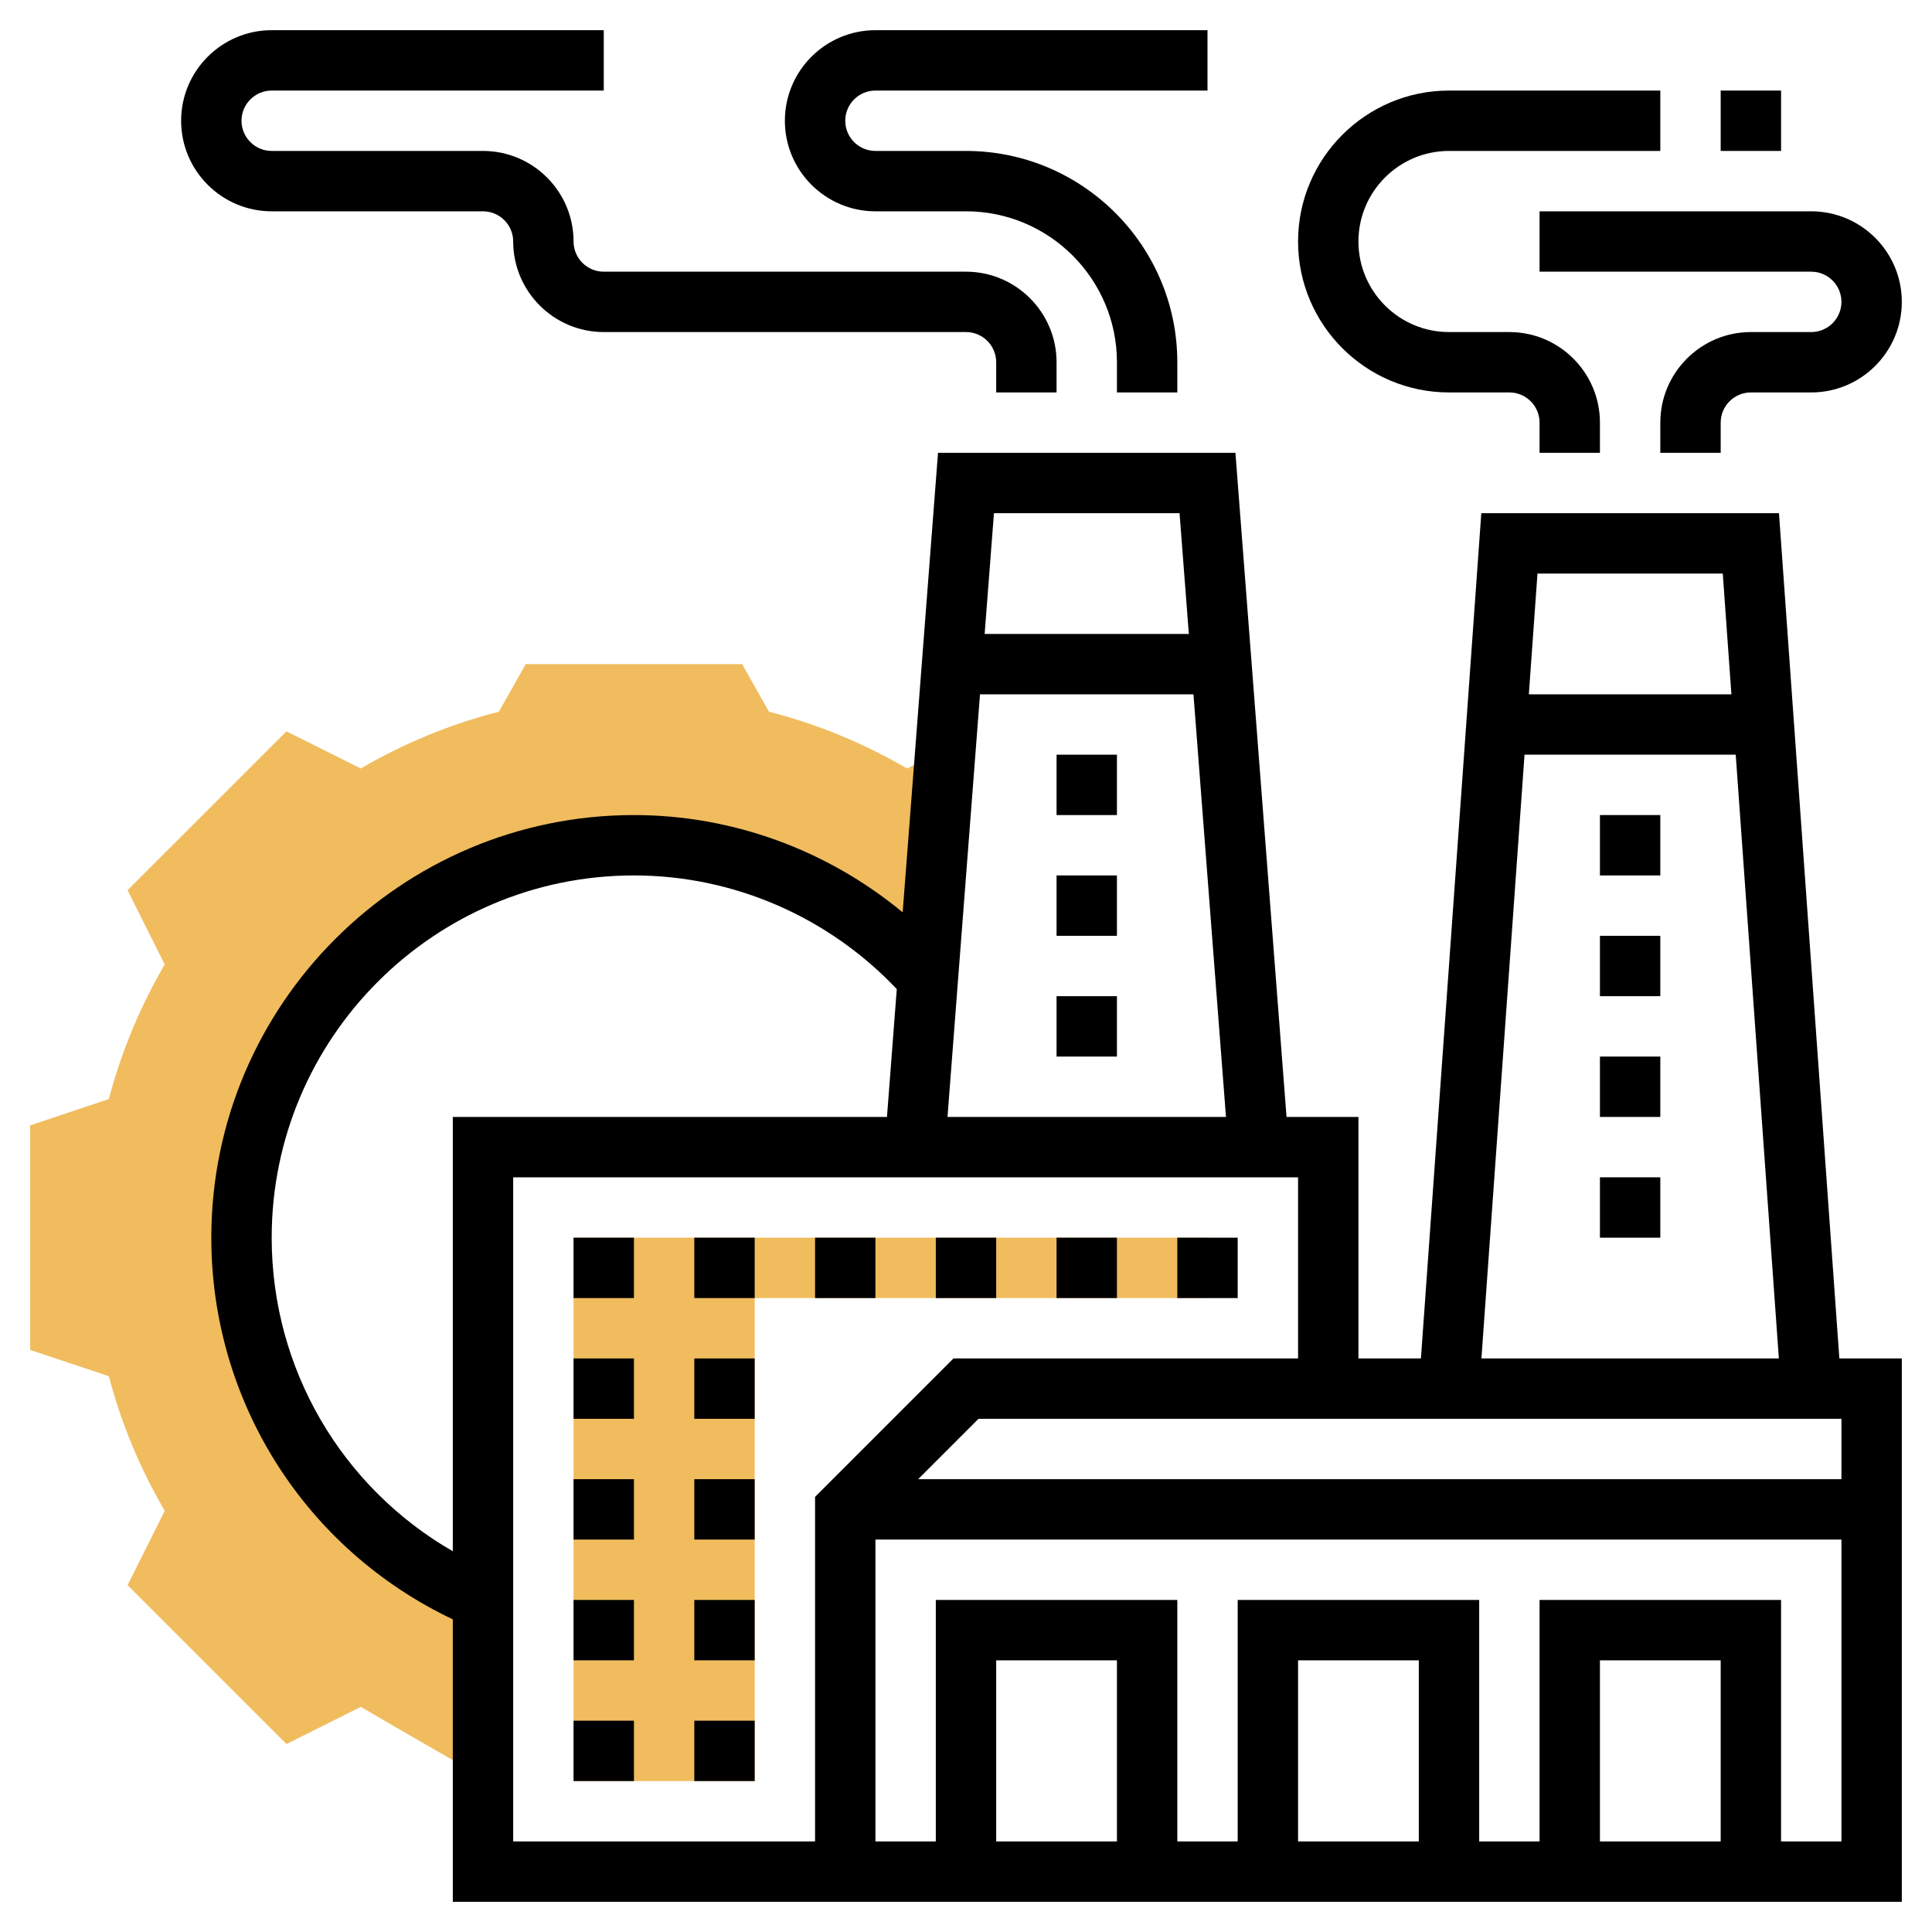 <svg id="Layer_5" enable-background="new 0 0 64 64" height="512" viewBox="0 0 64 64" width="512" xmlns="http://www.w3.org/2000/svg"><g><g><path d="m25 41h-6v18h6v-16h15v-2z" fill="#f0bc5e"/></g><g><g><path d="m16 52.989-.008.011c-4.694-1.961-7.992-6.595-7.992-12 0-7.18 5.82-13 13-13 3.877 0 7.357 1.698 9.739 4.39l.582-7.568-1.272.636c-1.438-.84-2.974-1.471-4.576-1.881l-.889-1.577h-7.168l-.89 1.576c-1.603.411-3.138 1.042-4.576 1.881l-2.461-1.23-5.263 5.262 1.231 2.461c-.819 1.403-1.44 2.899-1.852 4.459l-2.605.87v7.441l2.606.869c.411 1.561 1.032 3.057 1.852 4.46l-1.231 2.461 5.263 5.263 2.463-1.231c1.121.662 3.435 1.987 3.551 2.054l.429.245.067-.029z" fill="#f0bc5e"/></g></g><g><path d="m58.931 17h-9.861l-2 28h-2.07v-8h-2.382l-1.693-22h-9.852l-1.171 15.222c-2.491-2.058-5.628-3.222-8.902-3.222-7.72 0-14 6.28-14 14 0 5.442 3.121 10.328 8 12.643v9.357h48v-18h-2.069zm-1.862 2 .286 4h-6.71l.286-4zm-6.567 6h6.996l1.429 20h-9.853zm-9.89 12h-9.225l1.077-14h7.071zm-1.538-20 .308 4h-6.764l.308-4zm-30.074 24c0-6.617 5.383-12 12-12 3.302 0 6.445 1.374 8.707 3.765l-.325 4.235h-14.382v14.388c-3.687-2.124-6-6.05-6-10.388zm18 20h-10v-22h26v6h-11.414l-4.586 4.586zm10 0h-4v-6h4zm10 0h-4v-6h4zm10 0h-4v-6h4zm2 0v-8h-8v8h-2v-8h-8v8h-2v-8h-8v8h-2v-10h32v10zm2-12h-30.586l2-2h28.586z"/><path d="m51 9h9c.552 0 1 .449 1 1s-.448 1-1 1h-2c-1.654 0-3 1.346-3 3v1h2v-1c0-.551.448-1 1-1h2c1.654 0 3-1.346 3-3s-1.346-3-3-3h-9z"/><path d="m48 13h2c.552 0 1 .449 1 1v1h2v-1c0-1.654-1.346-3-3-3h-2c-1.654 0-3-1.346-3-3s1.346-3 3-3h7v-2h-7c-2.757 0-5 2.243-5 5s2.243 5 5 5z"/><path d="m57 3h2v2h-2z"/><path d="m16 7c.552 0 1 .449 1 1 0 1.654 1.346 3 3 3h12c.552 0 1 .449 1 1v1h2v-1c0-1.654-1.346-3-3-3h-12c-.552 0-1-.449-1-1 0-1.654-1.346-3-3-3h-7c-.552 0-1-.449-1-1s.448-1 1-1h11v-2h-11c-1.654 0-3 1.346-3 3s1.346 3 3 3z"/><path d="m29 7h3c2.757 0 5 2.243 5 5v1h2v-1c0-3.86-3.141-7-7-7h-3c-.552 0-1-.449-1-1s.448-1 1-1h11v-2h-11c-1.654 0-3 1.346-3 3s1.346 3 3 3z"/><path d="m35 41h2v2h-2z"/><path d="m39 41h2v2h-2z"/><path d="m23 41h2v2h-2z"/><path d="m31 41h2v2h-2z"/><path d="m27 41h2v2h-2z"/><path d="m19 41h2v2h-2z"/><path d="m23 45h2v2h-2z"/><path d="m19 45h2v2h-2z"/><path d="m19 49h2v2h-2z"/><path d="m23 49h2v2h-2z"/><path d="m19 53h2v2h-2z"/><path d="m23 53h2v2h-2z"/><path d="m19 57h2v2h-2z"/><path d="m23 57h2v2h-2z"/><path d="m35 29h2v2h-2z"/><path d="m35 33h2v2h-2z"/><path d="m35 25h2v2h-2z"/><path d="m53 27h2v2h-2z"/><path d="m53 39h2v2h-2z"/><path d="m53 31h2v2h-2z"/><path d="m53 35h2v2h-2z"/></g></g></svg>